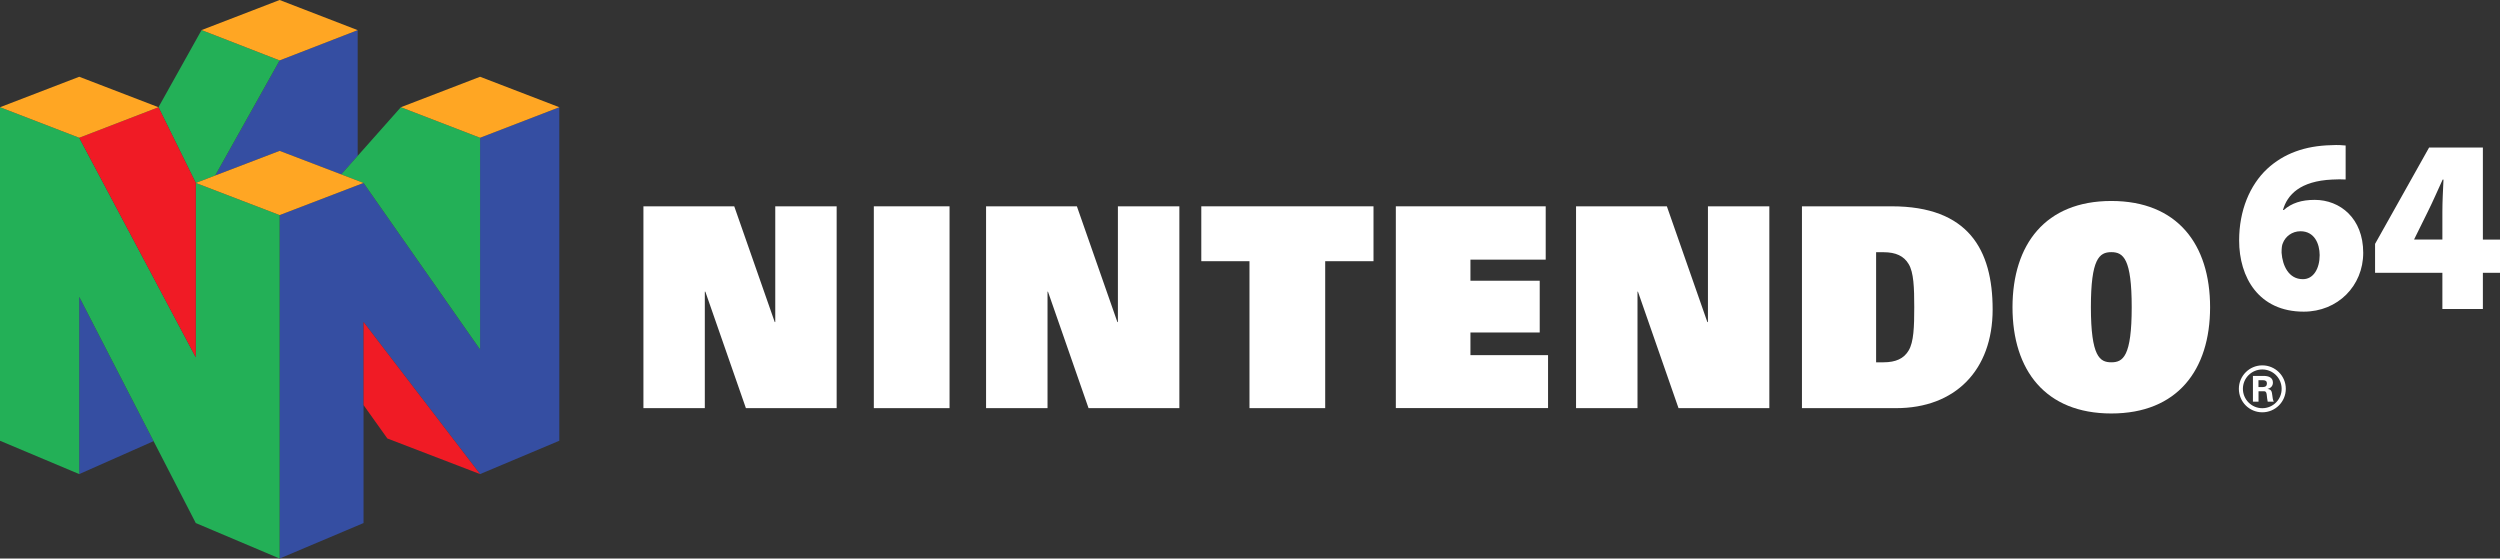 <?xml version="1.0" encoding="utf-8"?>
<!-- Generator: Adobe Illustrator 25.1.0, SVG Export Plug-In . SVG Version: 6.00 Build 0)  -->
<svg version="1.1" id="Layer_1" xmlns="http://www.w3.org/2000/svg" xmlns:xlink="http://www.w3.org/1999/xlink" x="0px" y="0px"
	 viewBox="0 0 3840 857.9" style="enable-background:new 0 0 3840 857.9;" xml:space="preserve">
<rect x="0" y="0" width="3840" height="857.9" fill="#333333" stroke="none"/>
<style type="text/css">
	.st0{fill:#334FA2;}
	.st1{fill:#F01B25;}
	.st2{fill:#354EA2;}
	.st3{fill:#23B057;}
	.st4{fill:#FFA623;}
	.st5{fill:#FFFFFF;}
</style>
<g>
	<g>
		<g>
			<polyline class="st5" points="1145.7,626.9 1285.1,626.9 1285.1,316.9 1190.8,316.9 1190.8,494.7 1190,494.7 1127.8,316.9 
				988.3,316.9 988.3,626.9 1082.6,626.9 1082.6,448 1083.4,448 1145.7,626.9 			"/>
		</g>
		<g>
			<polyline class="st5" points="1672,626.9 1811.5,626.9 1811.5,316.9 1717.1,316.9 1717.1,494.7 1716.3,494.7 1654.1,316.9 
				1514.6,316.9 1514.6,626.9 1609,626.9 1609,448 1609.7,448 1672,626.9 			"/>
		</g>
		<g>
			<polyline class="st5" points="2578.2,626.9 2717.7,626.9 2717.7,316.9 2623.4,316.9 2623.4,494.7 2622.5,494.7 2560.3,316.9 
				2420.8,316.9 2420.8,626.9 2515.2,626.9 2515.2,448 2515.9,448 2578.2,626.9 			"/>
		</g>
		<g>
			<rect x="1342.2" y="316.9" class="st5" width="116.3" height="310"/>
		</g>
		<g>
			<polyline class="st5" points="1919.2,401.2 1845.2,401.2 1845.2,316.9 2109.7,316.9 2109.7,401.2 2035.5,401.2 2035.5,626.9 
				1919.2,626.9 1919.2,401.2 			"/>
		</g>
		<g>
			<path class="st5" d="M2881.7,556.5h11.4c18.7,0,31.3-5.7,38.6-18.2c7.8-12.9,8.6-36.3,8.6-66.3c0-30.1-0.8-53.5-8.6-66.4
				c-7.3-12.4-19.8-18.2-38.6-18.2h-11.4V556.5 M2767.8,316.9h137.9c117.6,0,155,66.5,155,158.4c0,93.6-57.8,151.6-148.1,151.6
				h-144.8V316.9z"/>
		</g>
		<g>
			<path class="st5" d="M3243,556.5c17.9,0,31.3-8.8,31.3-84.6c0-74.1-12.6-84.6-31.3-84.6c-18.7,0-31.4,10.5-31.4,84.6
				C3211.7,547.8,3225.2,556.5,3243,556.5 M3243,308.7c101.3,0,151.7,66.5,151.7,163.2c0,96.6-50.4,163.2-151.7,163.2
				c-101.3,0-151.8-66.5-151.8-163.2C3091.3,375.3,3141.8,308.7,3243,308.7z"/>
		</g>
		<g>
			<path class="st5" d="M3537.4,428.8c16,0,25.6-16.2,25.6-37c-0.1-17.6-8.1-36.6-29.5-36.6c-13,0-23.2,8.2-27,18.2
				c-1.5,3.1-2,7.5-2,14.8c1.4,19.8,10.9,40.6,32.6,40.6H3537.4 M3602.8,275.7c-6.2-0.4-12.2-0.3-20.6,0.1
				c-49.1,2.3-68.9,23.2-75.6,46.8h1.2c12.2-10.7,27.3-15.6,47.6-15.6c38.9,0,74.5,28.2,74.5,81.3c0,50.8-39.1,90.4-91.4,90.4
				c-69.1,0-99.2-52.7-99.2-109.3c0-46,16.3-84.9,43-110c25.5-23.6,58.3-35.5,98.5-36.4c10.7-0.6,17,0,22.1,0.5V275.7z"/>
		</g>
		<g>
			<path class="st5" d="M3751.5,368v-42.7c0-15.7,0.9-32.1,1.7-49.4h-1.3c-7.8,16.8-14.5,32.7-23.1,49.9l-20.4,41.3l-0.3,0.8H3751.5
				 M3751.5,474.6V419h-103.4v-44.4l83-148h82.6V368h26.3V419h-26.3v55.6H3751.5z"/>
		</g>
		<g>
			<polyline class="st5" points="2144,316.9 2374.2,316.9 2374.2,398.8 2258.6,398.8 2258.6,431.2 2365,431.2 2365,510.7 
				2258.6,510.7 2258.6,545.5 2377.8,545.5 2377.8,626.8 2144,626.8 2144,316.9 			"/>
		</g>
		<g>
			<path class="st5" d="M3474.9,627c-16.5,0-29.8-13.4-29.8-29.8c0-16.4,13.3-29.7,29.8-29.7c16.4,0,29.7,13.3,29.7,29.7
				C3504.7,613.6,3491.4,627,3474.9,627 M3474.9,561.2c-19.9,0-36,16.2-36,36c0,20,16.1,36.1,36,36.1c19.9,0,36.1-16.1,36.1-36.1
				C3511,577.3,3494.8,561.2,3474.9,561.2z"/>
		</g>
		<g>
			<path class="st5" d="M3469,594.5h7.1c3.8-0.1,5.9-1.9,5.9-5.5c0-3.5-2.1-5-5.9-5h-7.1V594.5 M3469,617h-8.5v-39.6h16.9
				c6.8,0.1,13.8,2.2,13.8,10.3c0,5.2-3.4,8.6-8.2,9.6v0.1c6.5,0.8,6.5,4.8,7.3,10.2c0.4,2.5,0.7,7.2,2.3,9.4h-9.4
				c-0.8-3.5-1.1-7.1-1.5-10.7c-0.3-2.2-0.8-5.2-3.6-5.3h-9V617z"/>
		</g>
	</g>
	<g>
		<g id="layer2_54_">
			<g id="polygon3542_54_">
				<polygon class="st2" points="429.5,92.8 330.5,269.6 429.5,231.7 524.1,267.9 549.4,239.5 549.4,46.3 				"/>
			</g>
			<g id="polygon3558_54_">
				<polygon class="st2" points="737.4,728.2 558.4,494.6 558.4,803.4 429.5,857.9 429.5,330.4 558.4,281 737.4,536.8 737.4,211.6 
					859.1,164.7 859.1,677 				"/>
			</g>
			<g id="polygon3560_54_">
				<polygon class="st2" points="121.7,728.2 235.9,677.6 121.7,455.9 				"/>
			</g>
		</g>
		<g id="layer3_54_">
			<g id="polygon3538_54_">
				<polygon class="st3" points="243.4,164.7 300.7,281 330.5,269.6 429.5,92.8 309.6,46.2 				"/>
			</g>
			<g id="polygon3540_54_">
				<polygon class="st3" points="524.1,267.9 615.7,164.7 737.4,211.6 737.4,536.8 558.4,281 				"/>
			</g>
			<g id="polygon3552_54_">
				<polygon class="st3" points="121.7,211.6 0,164.7 0,677 121.7,728.2 121.7,455.9 300.7,803.4 429.5,857.9 429.5,330.4 
					300.7,281 300.7,548.8 				"/>
			</g>
		</g>
		<g id="layer4_54_">
			<g id="polygon3554_54_">
				<polygon class="st1" points="300.7,281 300.7,548.8 121.7,211.6 243.4,164.7 				"/>
			</g>
			<g id="polygon3556_54_">
				<polygon class="st1" points="737.4,728.2 558.4,494.6 558.4,622.2 595,673.5 				"/>
			</g>
		</g>
		<g id="layer5_54_">
			<g id="polygon3544_54_">
				<polygon class="st4" points="558.4,281 429.5,330.4 300.7,281 429.5,231.7 				"/>
			</g>
			<g id="polygon3546_54_">
				<polygon class="st4" points="615.7,164.7 737.4,117.9 859.1,164.7 737.4,211.6 				"/>
			</g>
			<g id="polygon3548_54_">
				<polygon class="st4" points="0,164.7 121.7,117.9 243.4,164.7 121.7,211.6 				"/>
			</g>
			<g id="polygon3550_54_">
				<polygon class="st4" points="549.4,46.3 429.5,0 309.6,46.2 429.5,92.8 				"/>
			</g>
		</g>
	</g>
</g>
</svg>
